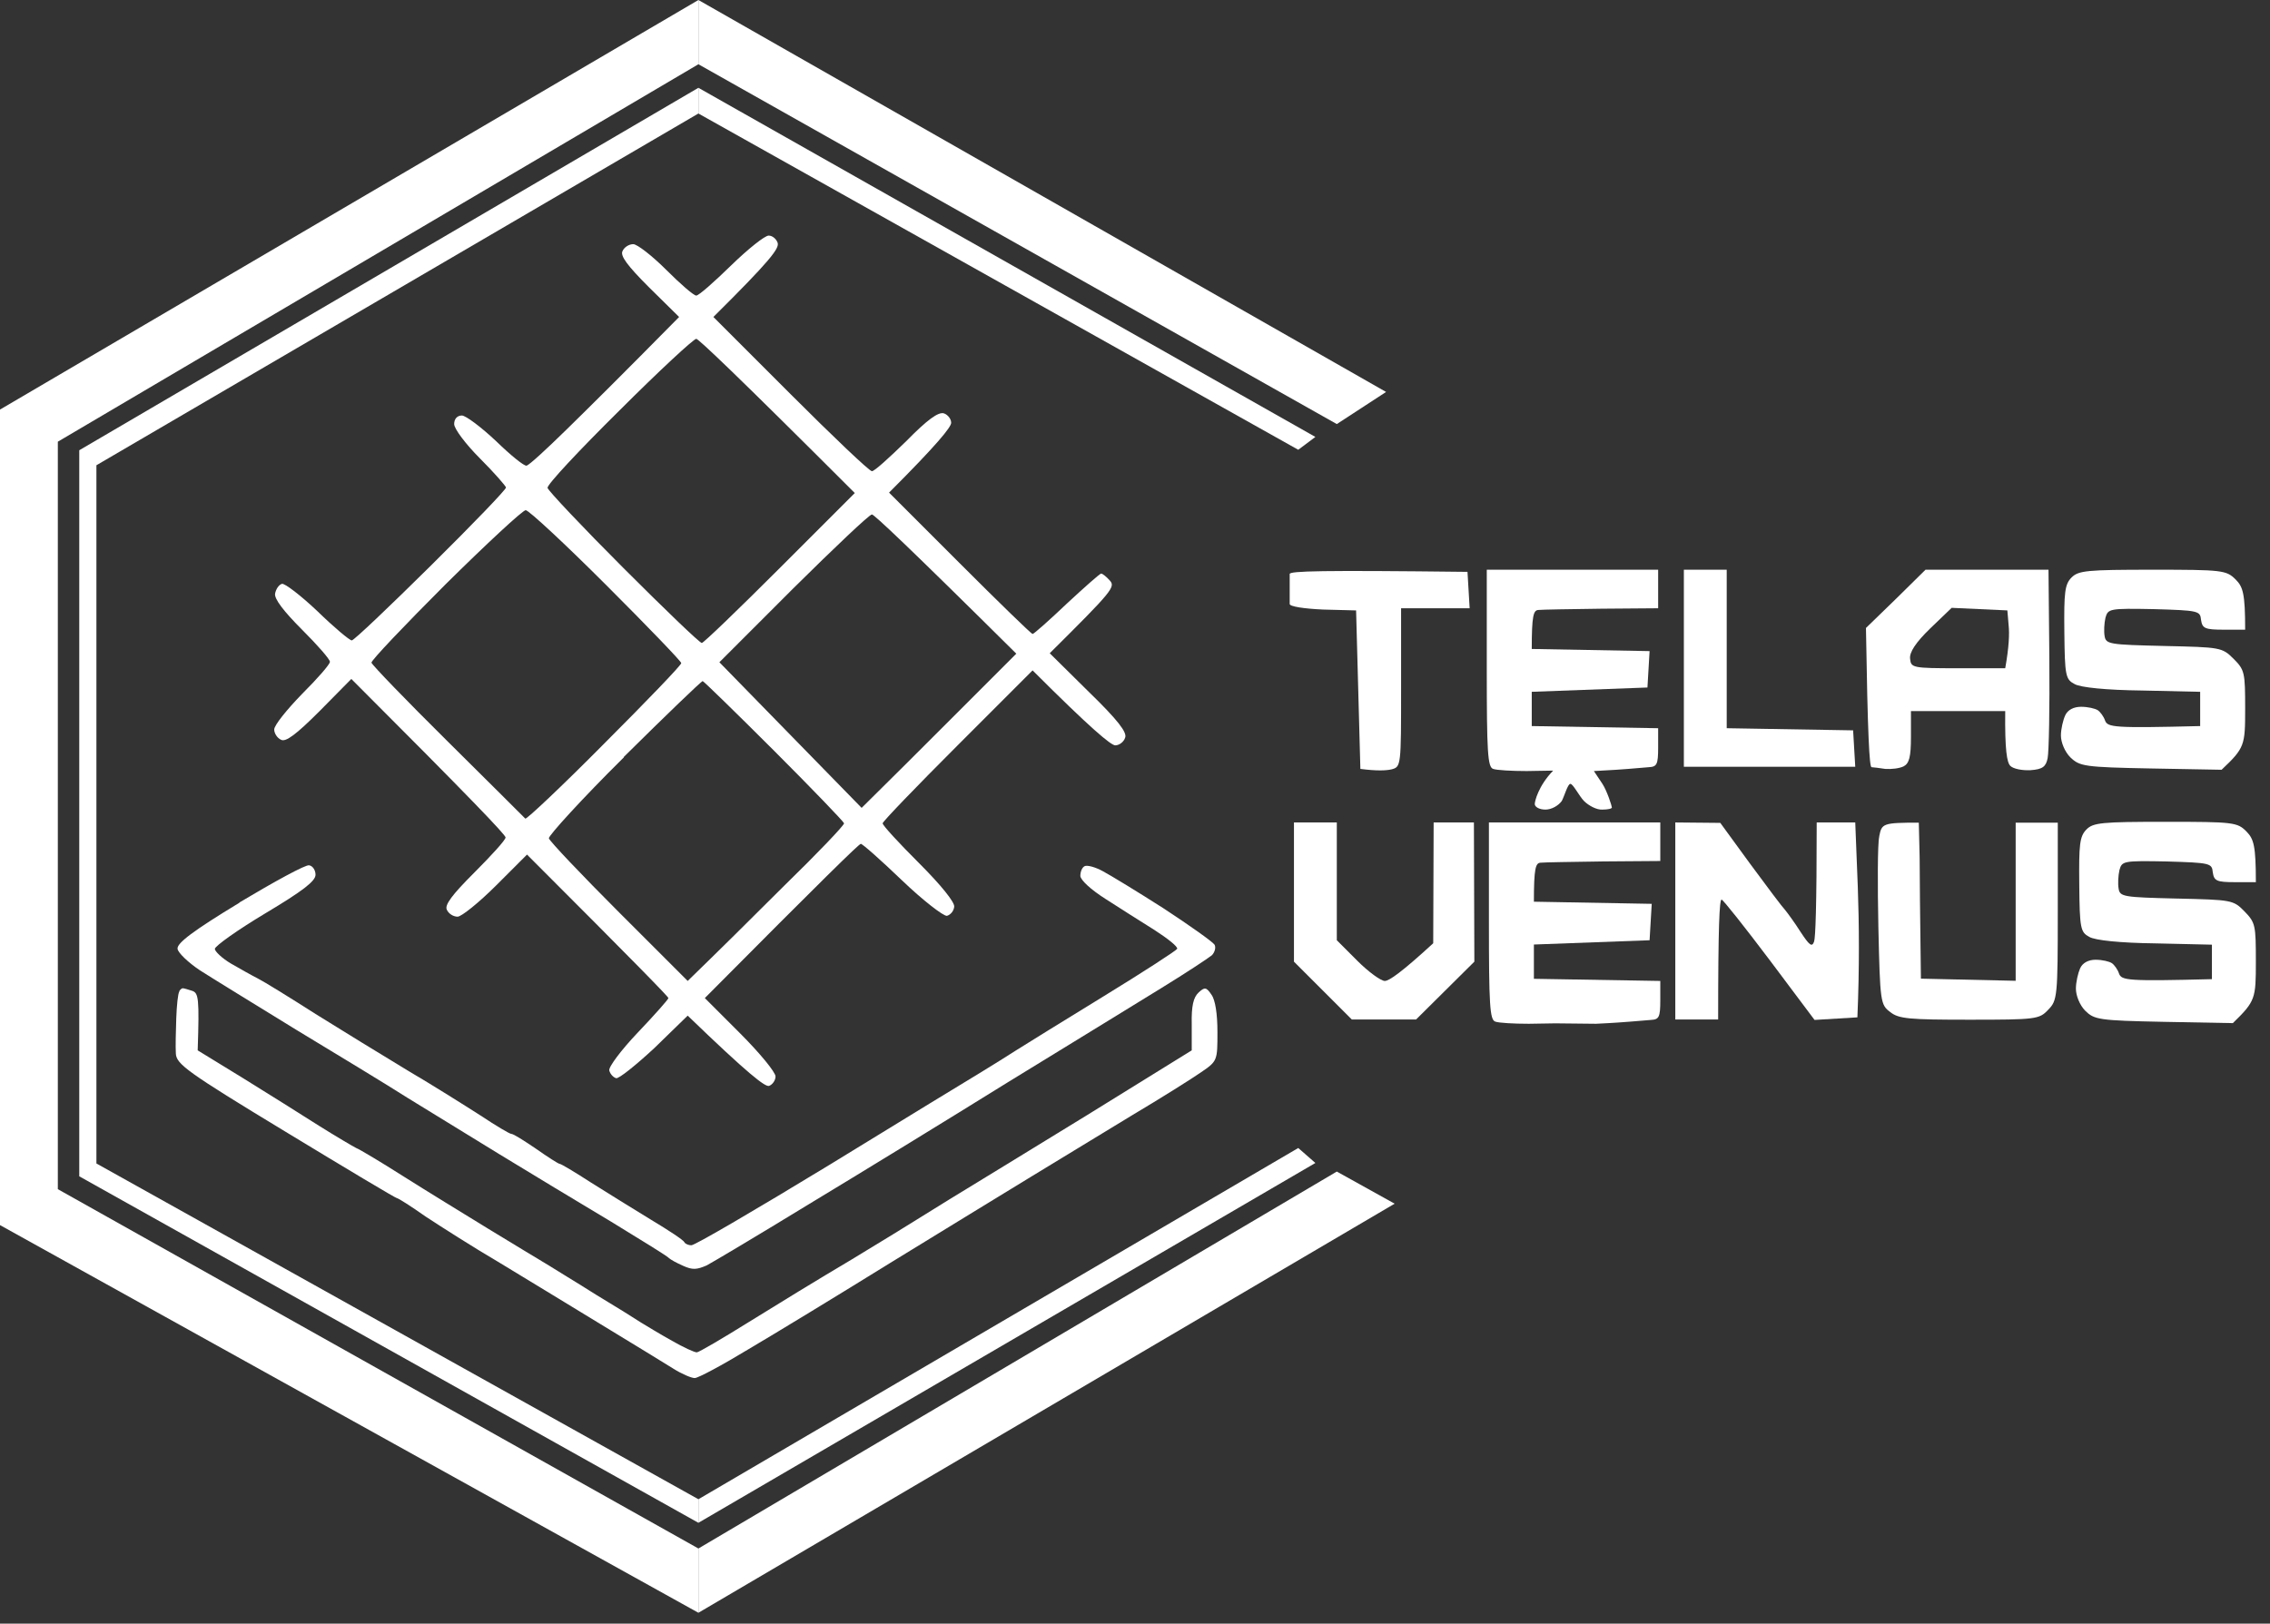<svg width="123" height="88" viewBox="0 0 123 88" fill="none" xmlns="http://www.w3.org/2000/svg">
<rect x="0" y="0" width="123" height="88" fill="#333333" stroke="none"/>
<g clip-path="url(#clip0_202_36)">
<path d="M9.551 55.187C9.575 54.491 9.644 53.84 9.714 53.748V53.724C9.76 53.632 9.853 53.562 9.9 53.562C9.969 53.562 10.201 53.632 10.41 53.701C10.759 53.817 10.805 54.096 10.712 56.928L13.173 58.437C14.52 59.273 16.377 60.434 17.282 61.014C18.211 61.595 19.117 62.129 19.302 62.222C19.488 62.291 20.649 62.988 21.856 63.754C23.063 64.52 25.153 65.797 26.476 66.61C27.799 67.422 29.239 68.281 29.657 68.537C30.052 68.792 31.259 69.512 32.28 70.162C33.325 70.789 34.439 71.485 34.718 71.671C35.02 71.856 35.786 72.321 36.413 72.669C37.016 73.017 37.62 73.296 37.759 73.296C37.899 73.273 39.129 72.553 40.545 71.671C41.962 70.789 44.469 69.256 46.117 68.281C47.766 67.283 49.391 66.285 49.716 66.076C50.041 65.867 52.223 64.52 54.591 63.081C56.959 61.641 60.163 59.668 64.574 56.928V55.535C64.551 54.514 64.667 54.05 64.946 53.794C65.271 53.492 65.364 53.492 65.642 53.91C65.851 54.189 65.967 54.955 65.967 55.93C65.967 57.485 65.967 57.509 65.085 58.112C64.621 58.437 62.926 59.505 61.324 60.457C59.722 61.432 57.284 62.918 55.868 63.777C54.452 64.636 51.016 66.749 48.207 68.467C45.398 70.208 41.962 72.298 40.545 73.133C39.129 73.992 37.829 74.689 37.643 74.689C37.458 74.689 36.923 74.457 36.483 74.178C36.041 73.9 34.254 72.808 32.536 71.764C30.818 70.719 28.31 69.187 26.964 68.374C25.617 67.585 23.876 66.47 23.063 65.936C22.274 65.379 21.578 64.938 21.508 64.938C21.438 64.938 18.722 63.313 15.472 61.339C10.109 58.089 9.551 57.671 9.528 57.091C9.505 56.743 9.528 55.884 9.551 55.187Z" fill="white"/>
<path d="M9.621 51.426C9.574 51.124 10.457 50.451 12.987 48.918H12.964C14.868 47.781 16.563 46.852 16.748 46.899C16.934 46.922 17.097 47.154 17.097 47.41C17.097 47.758 16.4 48.292 14.38 49.499C12.871 50.404 11.664 51.263 11.641 51.426C11.641 51.565 12.035 51.937 12.5 52.215C12.987 52.494 13.637 52.865 13.962 53.028C14.287 53.19 15.68 54.049 17.097 54.955C18.513 55.837 20.742 57.207 22.088 58.019C23.435 58.809 25.199 59.923 26.035 60.457C26.871 61.014 27.614 61.455 27.706 61.455C27.823 61.455 28.403 61.827 29.053 62.268C29.68 62.709 30.26 63.081 30.33 63.081C30.4 63.081 31.143 63.522 32.001 64.079C32.884 64.636 34.346 65.541 35.298 66.122C36.227 66.679 37.039 67.213 37.086 67.329C37.132 67.422 37.318 67.492 37.457 67.492C37.62 67.515 40.986 65.541 44.956 63.127C48.926 60.689 52.618 58.437 53.198 58.089C53.779 57.741 54.614 57.207 55.056 56.928C55.496 56.65 57.633 55.326 59.791 54.003C61.951 52.68 63.738 51.519 63.785 51.426C63.831 51.31 63.274 50.869 62.554 50.404C61.811 49.94 60.604 49.174 59.885 48.71C59.118 48.222 58.561 47.711 58.538 47.479C58.538 47.247 58.631 47.015 58.77 46.945C58.909 46.876 59.35 46.992 59.768 47.224C60.163 47.433 61.649 48.338 63.065 49.243C64.481 50.172 65.689 51.031 65.805 51.194C65.897 51.333 65.828 51.612 65.665 51.774C65.503 51.913 64.272 52.726 62.949 53.539C61.602 54.374 57.841 56.673 54.591 58.669C51.341 60.689 46.489 63.661 43.795 65.286C41.102 66.934 38.641 68.397 38.293 68.583C37.759 68.815 37.527 68.838 37.016 68.606C36.645 68.444 36.32 68.258 36.25 68.188C36.18 68.095 34.788 67.236 33.116 66.215C31.444 65.216 28.751 63.591 27.08 62.57C25.408 61.548 23.179 60.178 22.088 59.505C20.997 58.809 18.281 57.16 16.052 55.814C13.823 54.444 11.478 53.005 10.828 52.587C10.201 52.169 9.644 51.635 9.621 51.426Z" fill="white"/>
<path d="M101.78 50.263C101.734 47.969 101.734 45.745 101.826 45.352V45.328C101.963 44.633 102.008 44.587 103.971 44.587L104.016 46.487C104.016 47.552 104.039 49.452 104.085 53.042L109.219 53.158V44.587H111.501V49.382C111.501 54.039 111.478 54.224 110.976 54.733C110.497 55.243 110.314 55.267 106.709 55.267C103.446 55.267 102.875 55.22 102.419 54.849C101.894 54.456 101.871 54.317 101.78 50.263Z" fill="white"/>
<path d="M90.776 55.255V49.916V44.576L93.214 44.599L94.839 46.828C95.745 48.058 96.581 49.172 96.72 49.312C96.836 49.451 97.231 49.985 97.555 50.496C98.043 51.239 98.182 51.355 98.298 51.03C98.368 50.798 98.438 49.266 98.438 44.576H100.527L100.666 48.105C100.736 50.055 100.759 52.446 100.643 55.139L98.322 55.279L95.884 52.028C94.537 50.241 93.377 48.778 93.284 48.755C93.168 48.755 93.098 50.217 93.098 55.255H90.776Z" fill="white"/>
<path d="M70.113 52.121V48.36V44.576H72.435V50.96L73.549 52.075C74.153 52.678 74.826 53.166 75.035 53.166C75.267 53.166 75.941 52.702 77.659 51.123L77.682 44.576H79.864L79.888 52.121L76.73 55.255H73.248L70.113 52.121Z" fill="white"/>
<path d="M111.857 34.267C111.833 32.085 111.88 31.667 112.251 31.296C112.623 30.924 113.087 30.878 116.639 30.878C120.424 30.878 120.632 30.901 121.143 31.412C121.538 31.807 121.654 32.178 121.654 34.128H120.493C119.472 34.128 119.332 34.059 119.263 33.594C119.216 33.107 119.123 33.084 116.709 33.014C114.294 32.967 114.225 32.991 114.085 33.478C114.016 33.78 113.993 34.221 114.039 34.477C114.109 34.918 114.318 34.941 117.243 35.01L117.274 35.011C120.308 35.08 120.402 35.082 121.027 35.707C121.631 36.311 121.654 36.45 121.654 38.423C121.654 40.397 121.631 40.536 120.377 41.72L116.546 41.65C112.925 41.581 112.692 41.534 112.182 41.047C111.88 40.745 111.671 40.234 111.671 39.863C111.671 39.514 111.787 39.027 111.903 38.772C112.042 38.47 112.367 38.307 112.762 38.307C113.133 38.307 113.528 38.4 113.668 38.493C113.807 38.586 113.993 38.841 114.062 39.05C114.202 39.422 114.527 39.468 119.216 39.352V37.495L116.082 37.425C114.132 37.402 112.739 37.262 112.414 37.077C111.926 36.821 111.88 36.636 111.857 34.267Z" fill="white"/>
<path d="M112.665 47.952C112.642 45.756 112.687 45.335 113.05 44.961C113.413 44.587 113.867 44.541 117.336 44.541C121.032 44.541 121.236 44.564 121.735 45.078C122.121 45.475 122.234 45.849 122.234 47.812H121.1C120.103 47.812 119.967 47.742 119.899 47.274C119.853 46.784 119.763 46.76 117.404 46.69C115.046 46.644 114.978 46.667 114.842 47.158C114.774 47.461 114.751 47.905 114.797 48.162C114.865 48.606 115.069 48.63 117.926 48.7L117.956 48.7C120.92 48.77 121.012 48.772 121.622 49.401C122.212 50.008 122.234 50.148 122.234 52.134C122.234 54.121 122.212 54.261 120.987 55.452L117.245 55.382C113.708 55.312 113.481 55.265 112.982 54.775C112.687 54.471 112.483 53.957 112.483 53.583C112.483 53.233 112.597 52.742 112.71 52.485C112.846 52.181 113.164 52.017 113.549 52.017C113.912 52.017 114.298 52.111 114.434 52.204C114.57 52.298 114.751 52.555 114.819 52.765C114.955 53.139 115.273 53.186 119.853 53.069V51.2L116.792 51.13C114.887 51.106 113.526 50.966 113.209 50.779C112.733 50.522 112.687 50.335 112.665 47.952Z" fill="white"/>
<path fill-rule="evenodd" clip-rule="evenodd" d="M102.733 32.457L101.107 34.035C101.2 39.863 101.293 41.558 101.409 41.581C101.502 41.581 101.827 41.627 102.152 41.674C102.477 41.697 102.918 41.65 103.151 41.534C103.452 41.372 103.545 41.023 103.545 39.932V38.539H108.653C108.63 40.675 108.746 41.325 108.931 41.511C109.094 41.674 109.581 41.766 110.023 41.743C110.673 41.697 110.858 41.558 110.951 41.093C111.021 40.768 111.067 38.354 111.044 35.684L110.998 30.878H104.334L102.733 32.457ZM104.59 34.059C103.8 34.825 103.452 35.359 103.499 35.707C103.545 36.194 103.638 36.218 106.099 36.218H108.653C108.862 35.057 108.885 34.337 108.838 33.896L108.769 33.083L105.751 32.944L104.59 34.059Z" fill="white"/>
<path d="M91.24 41.558V36.218V30.878H93.562V35.289V39.468L100.411 39.584L100.527 41.558H91.24Z" fill="white"/>
<path d="M80.909 41.674C80.607 41.581 80.561 40.768 80.561 36.218V30.878H89.847V32.967L86.782 32.991C85.088 33.014 83.532 33.037 83.347 33.06C83.091 33.084 82.998 33.362 82.998 35.173L89.383 35.289L89.267 37.262L82.998 37.495V39.352L89.847 39.468V40.513C89.847 41.441 89.777 41.558 89.336 41.581C89.034 41.604 88.547 41.65 88.222 41.674C87.897 41.697 87.363 41.743 86.365 41.79L86.829 42.486C87.084 42.881 87.34 43.693 87.34 43.763C87.34 43.833 87.108 43.879 86.829 43.879C86.527 43.902 86.086 43.67 85.831 43.415C85.575 43.16 85.227 42.463 85.088 42.486C84.948 42.486 84.763 43.16 84.623 43.415C84.438 43.67 84.066 43.879 83.741 43.879C83.416 43.879 83.161 43.74 83.161 43.577C83.161 43.438 83.347 42.602 84.159 41.766L82.72 41.79C81.907 41.79 81.095 41.743 80.909 41.674Z" fill="white"/>
<path d="M81.025 55.371C80.723 55.279 80.677 54.466 80.677 49.916V44.576H89.963V46.665L86.899 46.688C85.204 46.712 83.648 46.735 83.463 46.758C83.207 46.781 83.114 47.06 83.114 48.871L89.499 48.987L89.383 50.96L83.114 51.192V53.05L89.963 53.166V54.211C89.963 55.139 89.894 55.255 89.452 55.279C89.151 55.302 88.663 55.348 88.338 55.371C88.013 55.395 87.479 55.441 86.481 55.487L84.275 55.464L82.836 55.487C82.023 55.487 81.211 55.441 81.025 55.371Z" fill="white"/>
<path d="M69.882 31.923V31.11C69.882 30.948 71.553 30.901 79.516 30.994L79.633 32.967H75.918V37.262C75.918 41.511 75.918 41.558 75.407 41.697C75.105 41.766 74.618 41.79 73.712 41.674L73.48 33.084L71.693 33.037C70.671 32.991 69.882 32.875 69.882 32.735V31.923Z" fill="white"/>
<path fill-rule="evenodd" clip-rule="evenodd" d="M39.607 14.394C38.702 15.276 37.866 16.019 37.727 16.019C37.587 16.019 36.868 15.393 36.101 14.626C35.335 13.86 34.523 13.233 34.314 13.233C34.082 13.233 33.826 13.396 33.733 13.605C33.594 13.86 33.989 14.394 35.173 15.578L36.798 17.18C33.571 20.454 31.76 22.241 30.692 23.286C29.624 24.331 28.672 25.213 28.533 25.236C28.417 25.283 27.674 24.679 26.885 23.913C26.072 23.147 25.236 22.52 25.027 22.52C24.772 22.52 24.609 22.706 24.609 22.984C24.609 23.24 25.236 24.076 26.002 24.841C26.768 25.608 27.395 26.328 27.418 26.42C27.442 26.513 25.608 28.417 23.356 30.646C21.104 32.874 19.177 34.709 19.061 34.709C18.945 34.709 18.109 34.012 17.203 33.13C16.298 32.271 15.416 31.598 15.276 31.644C15.114 31.69 14.951 31.922 14.905 32.178C14.858 32.457 15.369 33.13 16.367 34.128C17.203 34.964 17.877 35.73 17.877 35.869C17.877 36.009 17.203 36.775 16.367 37.611C15.555 38.446 14.858 39.305 14.858 39.538C14.858 39.746 15.021 40.002 15.23 40.095C15.485 40.234 16.066 39.793 17.319 38.539L19.037 36.798C25.515 43.275 27.395 45.249 27.395 45.388C27.395 45.527 26.629 46.363 25.701 47.292C24.493 48.499 24.075 49.056 24.215 49.312C24.308 49.521 24.563 49.683 24.795 49.683C25.004 49.683 25.956 48.917 26.885 47.988L28.556 46.317C34.499 52.26 36.217 54.025 36.217 54.094C36.217 54.164 35.474 55 34.569 55.952C33.664 56.903 32.967 57.832 33.014 58.018C33.06 58.203 33.222 58.389 33.385 58.436C33.524 58.482 34.476 57.716 35.474 56.787L37.262 55.046C40.559 58.227 41.465 58.923 41.673 58.854C41.859 58.784 42.022 58.552 42.022 58.343C42.022 58.111 41.163 57.066 40.095 55.998L38.191 54.094C44.622 47.617 46.549 45.736 46.642 45.736C46.711 45.713 47.733 46.619 48.87 47.71C50.008 48.801 51.123 49.66 51.308 49.637C51.494 49.59 51.68 49.381 51.703 49.149C51.749 48.917 51.006 47.988 49.799 46.781C48.708 45.69 47.826 44.738 47.826 44.622C47.826 44.529 49.66 42.625 51.889 40.397L55.951 36.334C59.109 39.491 60.2 40.397 60.432 40.397C60.641 40.397 60.897 40.211 60.966 39.979C61.082 39.7 60.572 39.027 58.993 37.494L56.88 35.405C60.293 32.015 60.455 31.807 60.13 31.458C59.945 31.249 59.736 31.087 59.666 31.087C59.596 31.087 58.761 31.83 57.809 32.712C56.857 33.617 56.021 34.36 55.951 34.36C55.882 34.36 54.117 32.642 52.005 30.53L48.174 26.699C50.774 24.099 51.54 23.147 51.54 22.915C51.54 22.706 51.355 22.474 51.146 22.404C50.844 22.311 50.24 22.752 49.102 23.913C48.197 24.795 47.385 25.538 47.245 25.538C47.106 25.538 45.133 23.658 42.834 21.359L38.655 17.18C41.743 14.116 42.23 13.466 42.138 13.164C42.068 12.955 41.859 12.769 41.65 12.769C41.441 12.769 40.536 13.489 39.607 14.394ZM33.547 22.265C31.388 24.401 29.624 26.281 29.67 26.444C29.694 26.583 31.551 28.556 33.78 30.785C36.009 33.014 37.912 34.848 38.028 34.848C38.121 34.848 40.025 33.014 42.254 30.785L46.317 26.722C39.839 20.245 37.843 18.364 37.727 18.364C37.587 18.364 35.707 20.105 33.547 22.265ZM20.128 35.916C20.105 35.8 21.916 33.896 24.145 31.667C26.374 29.462 28.324 27.651 28.486 27.651C28.649 27.651 30.622 29.485 32.851 31.714C35.08 33.942 36.914 35.846 36.914 35.939C36.914 36.055 35.033 38.005 32.735 40.304C30.46 42.602 28.51 44.436 28.463 44.367C28.393 44.297 26.513 42.416 24.261 40.188C22.009 37.959 20.152 36.032 20.128 35.916ZM42.997 31.876L38.98 35.893L46.688 43.786C48.151 42.347 50.031 40.466 51.819 38.679L55.069 35.428C49.172 29.578 47.361 27.883 47.245 27.883C47.106 27.883 45.202 29.694 42.997 31.876ZM33.803 41.047C31.528 43.299 29.717 45.295 29.74 45.435C29.787 45.597 31.505 47.408 33.547 49.451L37.262 53.166C38.841 51.633 40.745 49.753 42.509 47.988C44.297 46.247 45.736 44.738 45.736 44.622C45.713 44.529 44.018 42.765 41.952 40.698C39.886 38.632 38.144 36.937 38.075 36.914C38.005 36.914 36.078 38.771 33.803 41.023V41.047Z" fill="white"/>
<path d="M0 22.198L37.843 0V3.482L3.134 23.939V64.452L37.843 83.927V87.41L0 66.399V22.198Z" fill="white"/>
<path d="M37.843 6.152V4.759L4.295 24.403V63.755L37.843 82.534V81.257L5.224 63.059V25.216L37.843 6.152Z" fill="white"/>
<path fill-rule="evenodd" clip-rule="evenodd" d="M37.843 87.41L75.569 65.238L72.435 63.497L37.843 83.927V87.41ZM37.843 3.482L72.435 22.984L75.105 21.243L37.843 0V3.482Z" fill="white"/>
<path fill-rule="evenodd" clip-rule="evenodd" d="M37.843 81.257V82.534L71.274 63.032L70.346 62.22L37.843 81.257ZM70.346 24.377L71.274 23.681L37.843 4.759V6.152L70.346 24.377Z" fill="white"/>
</g>
<defs>
<clipPath id="clip0_202_36">
<rect width="122.249" height="87.41" fill="white"/>
</clipPath>
</defs>
</svg>
